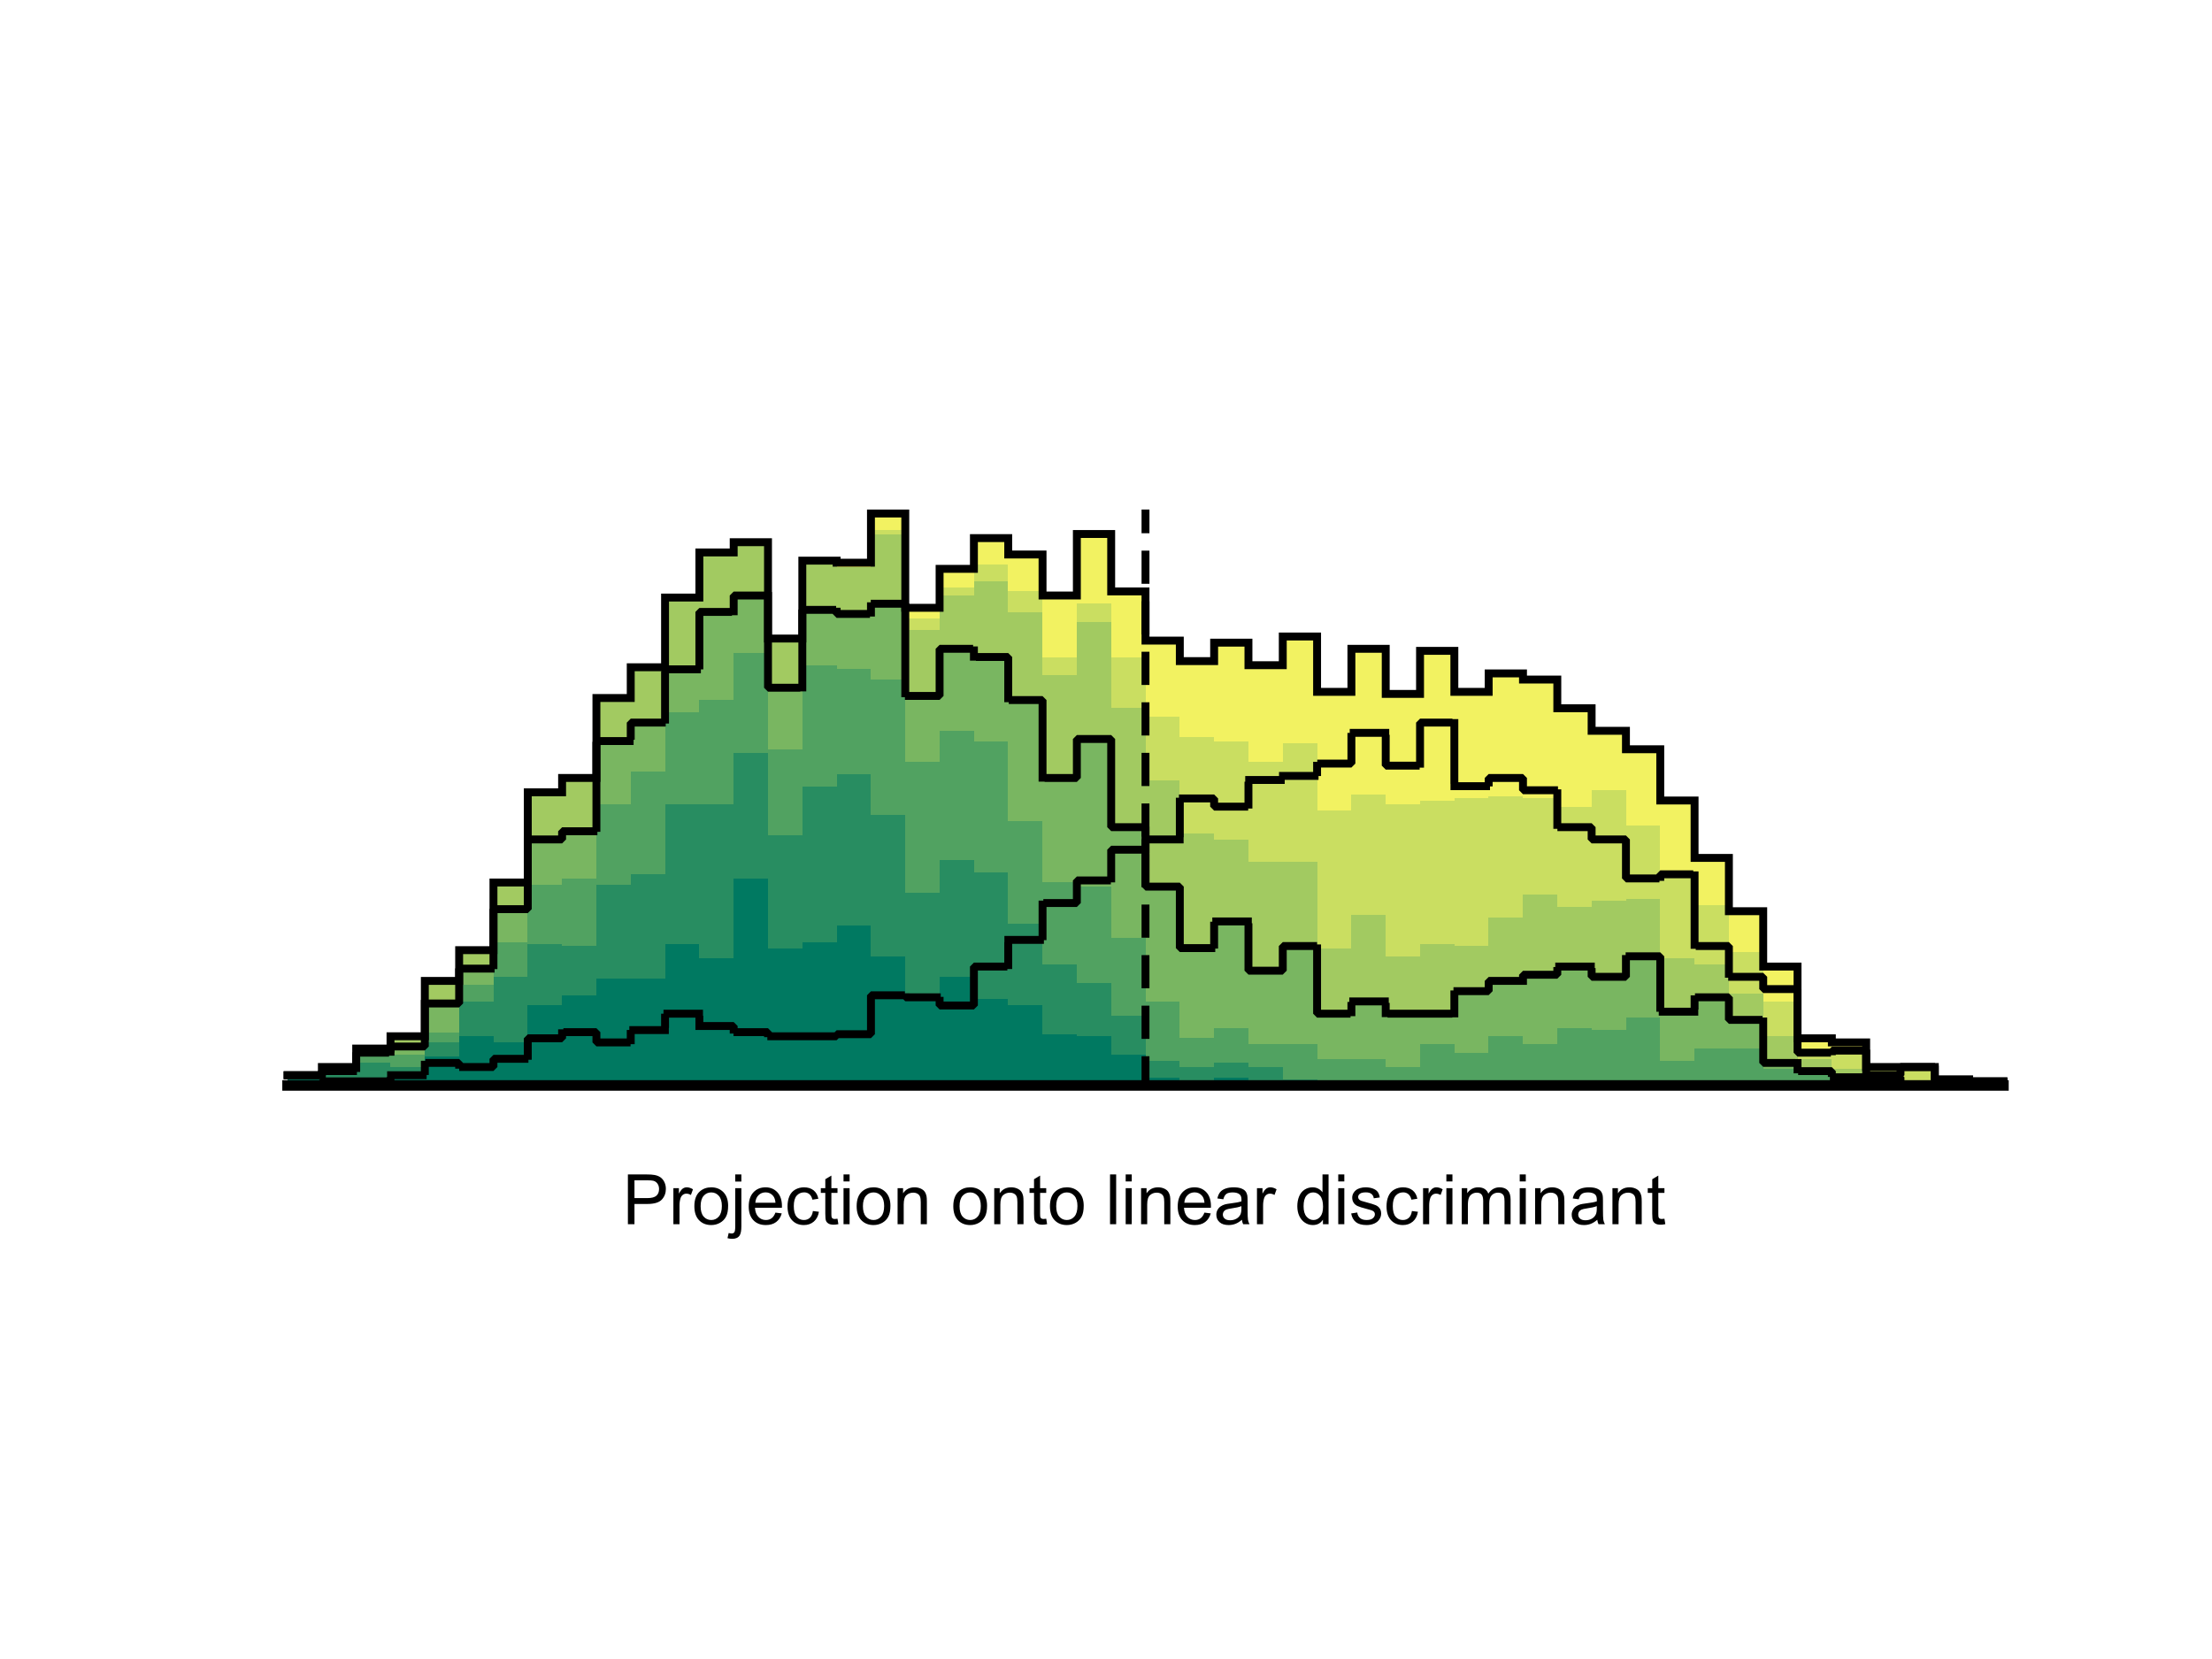 <?xml version="1.0"?>
<!DOCTYPE svg PUBLIC '-//W3C//DTD SVG 1.0//EN'
          'http://www.w3.org/TR/2001/REC-SVG-20010904/DTD/svg10.dtd'>
<svg xmlns:xlink="http://www.w3.org/1999/xlink" style="fill-opacity:1; color-rendering:auto; color-interpolation:auto; text-rendering:auto; stroke:black; stroke-linecap:square; stroke-miterlimit:10; shape-rendering:auto; stroke-opacity:1; fill:black; stroke-dasharray:none; font-weight:normal; stroke-width:1; font-family:'Dialog'; font-style:normal; stroke-linejoin:miter; font-size:12px; stroke-dashoffset:0; image-rendering:auto;" width="700" height="525" xmlns="http://www.w3.org/2000/svg"
><rect width="100%" height="100%" fill="#333333" stroke="none"/><!--Generated by the Batik Graphics2D SVG Generator--><defs id="genericDefs"
  /><g
  ><defs id="defs1"
    ><clipPath clipPathUnits="userSpaceOnUse" id="clipPath1"
      ><path d="M0 0 L700 0 L700 525 L0 525 L0 0 Z"
      /></clipPath
    ></defs
    ><g style="fill:white; stroke:white;"
    ><rect x="0" y="0" width="700" style="clip-path:url(#clipPath1); stroke:none;" height="525"
    /></g
    ><g style="fill:white; text-rendering:optimizeSpeed; color-rendering:optimizeSpeed; image-rendering:optimizeSpeed; shape-rendering:crispEdges; stroke:white; color-interpolation:sRGB;"
    ><rect x="0" width="700" height="525" y="0" style="stroke:none;"
      /><path d="M101.86 343.5 L101.86 340.256 L91 340.256 L91 343.5 ZM112.72 343.5 L112.72 337.661 L101.86 337.661 L101.86 343.5 ZM123.58 343.5 L123.58 331.823 L112.72 331.823 L112.72 343.5 ZM134.44 343.5 L134.44 327.93 L123.58 327.93 L123.58 343.5 ZM145.3 343.5 L145.3 310.414 L134.44 310.414 L134.44 343.5 ZM156.16 343.5 L156.16 300.683 L145.3 300.683 L145.3 343.5 ZM167.02 343.5 L167.02 279.274 L156.16 279.274 L156.16 343.5 ZM177.88 343.5 L177.88 250.729 L167.02 250.729 L167.02 343.5 ZM188.74 343.5 L188.74 246.188 L177.88 246.188 L177.88 343.5 ZM199.6 343.5 L199.6 220.887 L188.74 220.887 L188.74 343.5 ZM210.46 343.5 L210.46 211.156 L199.6 211.156 L199.6 343.5 ZM221.32 343.5 L221.32 189.099 L210.46 189.099 L210.46 343.5 ZM232.18 343.5 L232.18 174.826 L221.32 174.826 L221.32 343.5 ZM243.04 343.5 L243.04 171.582 L232.18 171.582 L232.18 343.5 ZM253.9 343.5 L253.9 202.073 L243.04 202.073 L243.04 343.5 ZM264.76 343.5 L264.76 177.421 L253.9 177.421 L253.9 343.5 ZM275.62 343.5 L275.62 178.07 L264.76 178.07 L264.76 343.5 ZM286.48 343.5 L286.48 162.5 L275.62 162.5 L275.62 343.5 ZM297.34 343.5 L297.34 192.342 L286.48 192.342 L286.48 343.5 ZM308.2 343.5 L308.2 180.016 L297.34 180.016 L297.34 343.5 ZM319.06 343.5 L319.06 170.285 L308.2 170.285 L308.2 343.5 ZM329.92 343.5 L329.92 175.475 L319.06 175.475 L319.06 343.5 ZM340.78 343.5 L340.78 188.45 L329.92 188.45 L329.92 343.5 ZM351.64 343.5 L351.64 168.988 L340.78 168.988 L340.78 343.5 ZM362.5 343.5 L362.5 187.152 L351.64 187.152 L351.64 343.5 ZM373.36 343.5 L373.36 202.722 L362.5 202.722 L362.5 343.5 ZM384.22 343.5 L384.22 209.21 L373.36 209.21 L373.36 343.5 ZM395.08 343.5 L395.08 203.371 L384.22 203.371 L384.22 343.5 ZM405.94 343.5 L405.94 210.507 L395.08 210.507 L395.08 343.5 ZM416.8 343.5 L416.8 201.425 L405.94 201.425 L405.94 343.5 ZM427.66 343.5 L427.66 218.941 L416.8 218.941 L416.8 343.5 ZM438.52 343.5 L438.52 205.317 L427.66 205.317 L427.66 343.5 ZM449.38 343.5 L449.38 219.59 L438.52 219.59 L438.52 343.5 ZM460.24 343.5 L460.24 205.966 L449.38 205.966 L449.38 343.5 ZM471.1 343.5 L471.1 218.941 L460.24 218.941 L460.24 343.5 ZM481.96 343.5 L481.96 213.102 L471.1 213.102 L471.1 343.5 ZM492.82 343.5 L492.82 215.048 L481.96 215.048 L481.96 343.5 ZM503.68 343.5 L503.68 224.131 L492.82 224.131 L492.82 343.5 ZM514.54 343.5 L514.54 231.267 L503.68 231.267 L503.68 343.5 ZM525.4 343.5 L525.4 237.106 L514.54 237.106 L514.54 343.5 ZM536.26 343.5 L536.26 253.324 L525.4 253.324 L525.4 343.5 ZM547.12 343.5 L547.12 271.489 L536.26 271.489 L536.26 343.5 ZM557.98 343.5 L557.98 288.357 L547.12 288.357 L547.12 343.5 ZM568.84 343.5 L568.84 305.873 L557.98 305.873 L557.98 343.5 ZM579.7 343.5 L579.7 328.579 L568.84 328.579 L568.84 343.5 ZM590.56 343.5 L590.56 329.876 L579.7 329.876 L579.7 343.5 ZM601.42 337.661 L590.56 337.661 L590.56 343.5 L601.42 343.5 L612.28 343.5 L612.28 337.661 ZM623.14 343.5 L623.14 341.554 L612.28 341.554 L612.28 343.5 ZM634 343.5 L634 342.202 L623.14 342.202 L623.14 343.5 Z" style="fill:rgb(242,242,97); stroke:none;"
      /><path d="M101.86 343.5 L101.86 340.256 L91 340.256 L91 343.5 ZM112.72 343.5 L112.72 337.661 L101.86 337.661 L101.86 343.5 ZM123.58 343.5 L123.58 331.823 L112.72 331.823 L112.72 343.5 ZM134.44 343.5 L134.44 327.93 L123.58 327.93 L123.58 343.5 ZM145.3 343.5 L145.3 310.414 L134.44 310.414 L134.44 343.5 ZM156.16 343.5 L156.16 300.683 L145.3 300.683 L145.3 343.5 ZM167.02 343.5 L167.02 279.274 L156.16 279.274 L156.16 343.5 ZM177.88 343.5 L177.88 250.729 L167.02 250.729 L167.02 343.5 ZM188.74 343.5 L188.74 246.188 L177.88 246.188 L177.88 343.5 ZM199.6 343.5 L199.6 220.887 L188.74 220.887 L188.74 343.5 ZM210.46 343.5 L210.46 211.156 L199.6 211.156 L199.6 343.5 ZM221.32 343.5 L221.32 189.099 L210.46 189.099 L210.46 343.5 ZM232.18 343.5 L232.18 174.826 L221.32 174.826 L221.32 343.5 ZM243.04 343.5 L243.04 171.582 L232.18 171.582 L232.18 343.5 ZM253.9 343.5 L253.9 202.722 L243.04 202.722 L243.04 343.5 ZM264.76 343.5 L264.76 178.07 L253.9 178.07 L253.9 343.5 ZM275.62 343.5 L275.62 179.367 L264.76 179.367 L264.76 343.5 ZM286.48 343.5 L286.48 167.69 L275.62 167.69 L275.62 343.5 ZM297.34 343.5 L297.34 195.586 L286.48 195.586 L286.48 343.5 ZM308.2 343.5 L308.2 185.855 L297.34 185.855 L297.34 343.5 ZM319.06 343.5 L319.06 178.719 L308.2 178.719 L308.2 343.5 ZM329.92 343.5 L329.92 187.152 L319.06 187.152 L319.06 343.5 ZM340.78 343.5 L340.78 207.912 L329.92 207.912 L329.92 343.5 ZM351.64 343.5 L351.64 191.045 L340.78 191.045 L340.78 343.5 ZM362.5 343.5 L362.5 207.912 L351.64 207.912 L351.64 343.5 ZM373.36 343.5 L373.36 226.726 L362.5 226.726 L362.5 343.5 ZM384.22 343.5 L384.22 233.213 L373.36 233.213 L373.36 343.5 ZM395.08 343.5 L395.08 234.511 L384.22 234.511 L384.22 343.5 ZM405.94 343.5 L405.94 240.998 L395.08 240.998 L395.08 343.5 ZM416.8 343.5 L416.8 235.16 L405.94 235.16 L405.94 343.5 ZM427.66 343.5 L427.66 256.568 L416.8 256.568 L416.8 343.5 ZM438.52 343.5 L438.52 251.378 L427.66 251.378 L427.66 343.5 ZM449.38 343.5 L449.38 254.622 L438.52 254.622 L438.52 343.5 ZM460.24 343.5 L460.24 253.324 L449.38 253.324 L449.38 343.5 ZM471.1 343.5 L471.1 252.676 L460.24 252.676 L460.24 343.5 ZM481.96 343.5 L481.96 252.027 L471.1 252.027 L471.1 343.5 ZM492.82 343.5 L492.82 252.676 L481.96 252.676 L481.96 343.5 ZM503.68 343.5 L503.68 255.271 L492.82 255.271 L492.82 343.5 ZM514.54 343.5 L514.54 250.081 L503.68 250.081 L503.68 343.5 ZM525.4 343.5 L525.4 261.109 L514.54 261.109 L514.54 343.5 ZM536.26 343.5 L536.26 276.679 L525.4 276.679 L525.4 343.5 ZM547.12 343.5 L547.12 286.41 L536.26 286.41 L536.26 343.5 ZM557.98 343.5 L557.98 301.332 L547.12 301.332 L547.12 343.5 ZM568.84 343.5 L568.84 316.901 L557.98 316.901 L557.98 343.5 ZM579.7 343.5 L579.7 331.823 L568.84 331.823 L568.84 343.5 ZM590.56 343.5 L590.56 333.769 L579.7 333.769 L579.7 343.5 ZM601.42 343.5 L601.42 337.661 L590.56 337.661 L590.56 343.5 ZM612.28 343.5 L612.28 338.31 L601.42 338.31 L601.42 343.5 ZM623.14 343.5 L623.14 342.202 L612.28 342.202 L612.28 343.5 ZM634 343.5 L634 342.851 L623.14 342.851 L623.14 343.5 Z" style="fill:rgb(202,222,97); stroke:none;"
      /><path d="M101.86 343.5 L101.86 340.256 L91 340.256 L91 343.5 ZM112.72 343.5 L112.72 337.661 L101.86 337.661 L101.86 343.5 ZM123.58 343.5 L123.58 331.823 L112.72 331.823 L112.72 343.5 ZM134.44 343.5 L134.44 327.93 L123.58 327.93 L123.58 343.5 ZM145.3 343.5 L145.3 310.414 L134.44 310.414 L134.44 343.5 ZM156.16 343.5 L156.16 300.683 L145.3 300.683 L145.3 343.5 ZM167.02 343.5 L167.02 279.274 L156.16 279.274 L156.16 343.5 ZM177.88 343.5 L177.88 250.729 L167.02 250.729 L167.02 343.5 ZM188.74 343.5 L188.74 246.188 L177.88 246.188 L177.88 343.5 ZM199.6 343.5 L199.6 220.887 L188.74 220.887 L188.74 343.5 ZM210.46 343.5 L210.46 211.156 L199.6 211.156 L199.6 343.5 ZM221.32 343.5 L221.32 189.099 L210.46 189.099 L210.46 343.5 ZM232.18 343.5 L232.18 174.826 L221.32 174.826 L221.32 343.5 ZM243.04 343.5 L243.04 171.582 L232.18 171.582 L232.18 343.5 ZM253.9 343.5 L253.9 202.722 L243.04 202.722 L243.04 343.5 ZM264.76 343.5 L264.76 178.719 L253.9 178.719 L253.9 343.5 ZM275.62 343.5 L275.62 179.367 L264.76 179.367 L264.76 343.5 ZM286.48 343.5 L286.48 168.988 L275.62 168.988 L275.62 343.5 ZM297.34 343.5 L297.34 199.478 L286.48 199.478 L286.48 343.5 ZM308.2 343.5 L308.2 188.45 L297.34 188.45 L297.34 343.5 ZM319.06 343.5 L319.06 183.909 L308.2 183.909 L308.2 343.5 ZM329.92 343.5 L329.92 193.64 L319.06 193.64 L319.06 343.5 ZM340.78 343.5 L340.78 213.751 L329.92 213.751 L329.92 343.5 ZM351.64 343.5 L351.64 196.883 L340.78 196.883 L340.78 343.5 ZM362.5 343.5 L362.5 224.131 L351.64 224.131 L351.64 343.5 ZM373.36 343.5 L373.36 246.837 L362.5 246.837 L362.5 343.5 ZM384.22 343.5 L384.22 263.704 L373.36 263.704 L373.36 343.5 ZM395.08 343.5 L395.08 265.651 L384.22 265.651 L384.22 343.5 ZM405.94 272.787 L395.08 272.787 L395.08 343.5 L405.94 343.5 L416.8 343.5 L416.8 272.787 ZM427.66 343.5 L427.66 300.034 L416.8 300.034 L416.8 343.5 ZM438.52 343.5 L438.52 289.654 L427.66 289.654 L427.66 343.5 ZM449.38 343.5 L449.38 302.629 L438.52 302.629 L438.52 343.5 ZM460.24 343.5 L460.24 298.737 L449.38 298.737 L449.38 343.5 ZM471.1 343.5 L471.1 299.385 L460.24 299.385 L460.24 343.5 ZM481.96 343.5 L481.96 290.303 L471.1 290.303 L471.1 343.5 ZM492.82 343.5 L492.82 283.167 L481.96 283.167 L481.96 343.5 ZM503.68 343.5 L503.68 287.059 L492.82 287.059 L492.82 343.5 ZM514.54 343.5 L514.54 285.113 L503.68 285.113 L503.68 343.5 ZM525.4 343.5 L525.4 284.464 L514.54 284.464 L514.54 343.5 ZM536.26 343.5 L536.26 303.278 L525.4 303.278 L525.4 343.5 ZM547.12 343.5 L547.12 305.224 L536.26 305.224 L536.26 343.5 ZM557.98 343.5 L557.98 314.307 L547.12 314.307 L547.12 343.5 ZM568.84 343.5 L568.84 327.93 L557.98 327.93 L557.98 343.5 ZM579.7 343.5 L579.7 335.066 L568.84 335.066 L568.84 343.5 ZM590.56 343.5 L590.56 338.31 L579.7 338.31 L579.7 343.5 ZM601.42 343.5 L601.42 339.608 L590.56 339.608 L590.56 343.5 ZM612.28 343.5 L612.28 342.202 L601.42 342.202 L601.42 343.5 ZM623.14 343.5 L623.14 342.851 L612.28 342.851 L612.28 343.5 Z" style="fill:rgb(162,202,97); stroke:none;"
      /><path d="M101.86 343.5 L101.86 340.256 L91 340.256 L91 343.5 ZM112.72 343.5 L112.72 338.959 L101.86 338.959 L101.86 343.5 ZM123.58 343.5 L123.58 333.12 L112.72 333.12 L112.72 343.5 ZM134.44 343.5 L134.44 331.174 L123.58 331.174 L123.58 343.5 ZM145.3 343.5 L145.3 317.55 L134.44 317.55 L134.44 343.5 ZM156.16 343.5 L156.16 306.522 L145.3 306.522 L145.3 343.5 ZM167.02 343.5 L167.02 287.708 L156.16 287.708 L156.16 343.5 ZM177.88 343.5 L177.88 265.651 L167.02 265.651 L167.02 343.5 ZM188.74 343.5 L188.74 263.055 L177.88 263.055 L177.88 343.5 ZM199.6 343.5 L199.6 234.511 L188.74 234.511 L188.74 343.5 ZM210.46 343.5 L210.46 228.672 L199.6 228.672 L199.6 343.5 ZM221.32 343.5 L221.32 211.805 L210.46 211.805 L210.46 343.5 ZM232.18 343.5 L232.18 193.64 L221.32 193.64 L221.32 343.5 ZM243.04 343.5 L243.04 188.45 L232.18 188.45 L232.18 343.5 ZM253.9 343.5 L253.9 217.643 L243.04 217.643 L243.04 343.5 ZM264.76 343.5 L264.76 192.991 L253.9 192.991 L253.9 343.5 ZM275.62 343.5 L275.62 194.288 L264.76 194.288 L264.76 343.5 ZM286.48 343.5 L286.48 191.045 L275.62 191.045 L275.62 343.5 ZM297.34 343.5 L297.34 220.238 L286.48 220.238 L286.48 343.5 ZM308.2 343.5 L308.2 205.317 L297.34 205.317 L297.34 343.5 ZM319.06 343.5 L319.06 207.912 L308.2 207.912 L308.2 343.5 ZM329.92 343.5 L329.92 221.536 L319.06 221.536 L319.06 343.5 ZM340.78 343.5 L340.78 246.188 L329.92 246.188 L329.92 343.5 ZM351.64 343.5 L351.64 233.862 L340.78 233.862 L340.78 343.5 ZM362.5 343.5 L362.5 261.758 L351.64 261.758 L351.64 343.5 ZM373.36 343.5 L373.36 280.572 L362.5 280.572 L362.5 343.5 ZM384.22 343.5 L384.22 300.034 L373.36 300.034 L373.36 343.5 ZM395.08 343.5 L395.08 291.6 L384.22 291.6 L384.22 343.5 ZM405.94 343.5 L405.94 307.17 L395.08 307.17 L395.08 343.5 ZM416.8 343.5 L416.8 299.385 L405.94 299.385 L405.94 343.5 ZM427.66 343.5 L427.66 320.794 L416.8 320.794 L416.8 343.5 ZM438.52 343.5 L438.52 316.901 L427.66 316.901 L427.66 343.5 ZM449.38 320.794 L438.52 320.794 L438.52 343.5 L449.38 343.5 L460.24 343.5 L460.24 320.794 ZM471.1 343.5 L471.1 313.658 L460.24 313.658 L460.24 343.5 ZM481.96 343.5 L481.96 310.414 L471.1 310.414 L471.1 343.5 ZM492.82 343.5 L492.82 308.468 L481.96 308.468 L481.96 343.5 ZM503.68 343.5 L503.68 305.873 L492.82 305.873 L492.82 343.5 ZM514.54 343.5 L514.54 309.116 L503.68 309.116 L503.68 343.5 ZM525.4 343.5 L525.4 302.629 L514.54 302.629 L514.54 343.5 ZM536.26 343.5 L536.26 320.145 L525.4 320.145 L525.4 343.5 ZM547.12 343.5 L547.12 315.604 L536.26 315.604 L536.26 343.5 ZM557.98 343.5 L557.98 322.74 L547.12 322.74 L547.12 343.5 ZM568.84 343.5 L568.84 336.364 L557.98 336.364 L557.98 343.5 ZM579.7 343.5 L579.7 338.959 L568.84 338.959 L568.84 343.5 ZM590.56 340.905 L579.7 340.905 L579.7 343.5 L590.56 343.5 L601.42 343.5 L601.42 340.905 ZM623.14 343.5 L623.14 342.851 L612.28 342.851 L612.28 343.5 Z" style="fill:rgb(121,182,97); stroke:none;"
      /><path d="M101.86 343.5 L101.86 340.256 L91 340.256 L91 343.5 ZM112.72 343.5 L112.72 338.959 L101.86 338.959 L101.86 343.5 ZM123.58 333.769 L112.72 333.769 L112.72 343.5 L123.58 343.5 L134.44 343.5 L134.44 333.769 ZM145.3 343.5 L145.3 326.633 L134.44 326.633 L134.44 343.5 ZM156.16 343.5 L156.16 311.712 L145.3 311.712 L145.3 343.5 ZM167.02 343.5 L167.02 298.088 L156.16 298.088 L156.16 343.5 ZM177.88 343.5 L177.88 279.923 L167.02 279.923 L167.02 343.5 ZM188.74 343.5 L188.74 277.977 L177.88 277.977 L177.88 343.5 ZM199.6 343.5 L199.6 254.622 L188.74 254.622 L188.74 343.5 ZM210.46 343.5 L210.46 244.242 L199.6 244.242 L199.6 343.5 ZM221.32 343.5 L221.32 225.428 L210.46 225.428 L210.46 343.5 ZM232.18 343.5 L232.18 221.536 L221.32 221.536 L221.32 343.5 ZM243.04 343.5 L243.04 206.615 L232.18 206.615 L232.18 343.5 ZM253.9 343.5 L253.9 237.106 L243.04 237.106 L243.04 343.5 ZM264.76 343.5 L264.76 210.507 L253.9 210.507 L253.9 343.5 ZM275.62 343.5 L275.62 211.805 L264.76 211.805 L264.76 343.5 ZM286.48 343.5 L286.48 215.048 L275.62 215.048 L275.62 343.5 ZM297.34 343.5 L297.34 240.998 L286.48 240.998 L286.48 343.5 ZM308.2 343.5 L308.2 231.267 L297.34 231.267 L297.34 343.5 ZM319.06 343.5 L319.06 234.511 L308.2 234.511 L308.2 343.5 ZM329.92 343.5 L329.92 259.812 L319.06 259.812 L319.06 343.5 ZM340.78 343.5 L340.78 279.274 L329.92 279.274 L329.92 343.5 ZM351.64 343.5 L351.64 280.572 L340.78 280.572 L340.78 343.5 ZM362.5 343.5 L362.5 296.79 L351.64 296.79 L351.64 343.5 ZM373.36 343.5 L373.36 316.901 L362.5 316.901 L362.5 343.5 ZM384.22 343.5 L384.22 328.579 L373.36 328.579 L373.36 343.5 ZM395.08 343.5 L395.08 325.335 L384.22 325.335 L384.22 343.5 ZM405.94 330.525 L395.08 330.525 L395.08 343.5 L405.94 343.5 L416.8 343.5 L416.8 330.525 ZM427.66 335.066 L416.8 335.066 L416.8 343.5 L427.66 343.5 L438.52 343.5 L438.52 335.066 ZM449.38 343.5 L449.38 337.661 L438.52 337.661 L438.52 343.5 ZM460.24 343.5 L460.24 330.525 L449.38 330.525 L449.38 343.5 ZM471.1 343.5 L471.1 333.12 L460.24 333.12 L460.24 343.5 ZM481.96 343.5 L481.96 327.93 L471.1 327.93 L471.1 343.5 ZM492.82 343.5 L492.82 330.525 L481.96 330.525 L481.96 343.5 ZM503.68 343.5 L503.68 325.335 L492.82 325.335 L492.82 343.5 ZM514.54 343.5 L514.54 325.984 L503.68 325.984 L503.68 343.5 ZM525.4 343.5 L525.4 322.091 L514.54 322.091 L514.54 343.5 ZM536.26 343.5 L536.26 335.715 L525.4 335.715 L525.4 343.5 ZM547.12 331.823 L536.26 331.823 L536.26 343.5 L547.12 343.5 L557.98 343.5 L557.98 331.823 ZM568.84 343.5 L568.84 338.31 L557.98 338.31 L557.98 343.5 ZM579.7 343.5 L579.7 338.959 L568.84 338.959 L568.84 343.5 ZM590.56 343.5 L590.56 342.851 L579.7 342.851 L579.7 343.5 ZM601.42 343.5 L601.42 341.554 L590.56 341.554 L590.56 343.5 ZM623.14 343.5 L623.14 342.851 L612.28 342.851 L612.28 343.5 Z" style="fill:rgb(81,162,97); stroke:none;"
      /><path d="M101.86 343.5 L101.86 341.554 L91 341.554 L91 343.5 ZM112.72 343.5 L112.72 339.608 L101.86 339.608 L101.86 343.5 ZM123.58 343.5 L123.58 336.364 L112.72 336.364 L112.72 343.5 ZM134.44 343.5 L134.44 337.661 L123.58 337.661 L123.58 343.5 ZM145.3 343.5 L145.3 329.876 L134.44 329.876 L134.44 343.5 ZM156.16 343.5 L156.16 316.901 L145.3 316.901 L145.3 343.5 ZM167.02 343.5 L167.02 309.116 L156.16 309.116 L156.16 343.5 ZM177.88 343.5 L177.88 298.737 L167.02 298.737 L167.02 343.5 ZM188.74 343.5 L188.74 299.385 L177.88 299.385 L177.88 343.5 ZM199.6 343.5 L199.6 279.923 L188.74 279.923 L188.74 343.5 ZM210.46 343.5 L210.46 276.679 L199.6 276.679 L199.6 343.5 ZM221.32 254.622 L210.46 254.622 L210.46 343.5 L221.32 343.5 L232.18 343.5 L232.18 254.622 ZM243.04 343.5 L243.04 238.403 L232.18 238.403 L232.18 343.5 ZM253.9 343.5 L253.9 264.353 L243.04 264.353 L243.04 343.5 ZM264.76 343.5 L264.76 248.783 L253.9 248.783 L253.9 343.5 ZM275.62 343.5 L275.62 244.891 L264.76 244.891 L264.76 343.5 ZM286.48 343.5 L286.48 257.866 L275.62 257.866 L275.62 343.5 ZM297.34 343.5 L297.34 282.518 L286.48 282.518 L286.48 343.5 ZM308.2 343.5 L308.2 272.138 L297.34 272.138 L297.34 343.5 ZM319.06 343.5 L319.06 276.031 L308.2 276.031 L308.2 343.5 ZM329.92 343.5 L329.92 292.249 L319.06 292.249 L319.06 343.5 ZM340.78 343.5 L340.78 305.224 L329.92 305.224 L329.92 343.5 ZM351.64 343.5 L351.64 311.063 L340.78 311.063 L340.78 343.5 ZM362.5 343.5 L362.5 321.443 L351.64 321.443 L351.64 343.5 ZM373.36 343.5 L373.36 335.715 L362.5 335.715 L362.5 343.5 ZM384.22 343.5 L384.22 337.661 L373.36 337.661 L373.36 343.5 ZM395.08 343.5 L395.08 336.364 L384.22 336.364 L384.22 343.5 ZM405.94 343.5 L405.94 337.661 L395.08 337.661 L395.08 343.5 ZM416.8 343.5 L416.8 341.554 L405.94 341.554 L405.94 343.5 ZM427.66 343.5 L427.66 342.202 L416.8 342.202 L416.8 343.5 ZM438.52 343.5 L438.52 342.851 L427.66 342.851 L427.66 343.5 Z" style="fill:rgb(40,141,97); stroke:none;"
      /><path d="M101.86 343.5 L101.86 341.554 L91 341.554 L91 343.5 ZM112.72 343.5 L112.72 342.202 L101.86 342.202 L101.86 343.5 ZM123.58 343.5 L123.58 340.905 L112.72 340.905 L112.72 343.5 ZM134.44 343.5 L134.44 340.256 L123.58 340.256 L123.58 343.5 ZM145.3 343.5 L145.3 334.418 L134.44 334.418 L134.44 343.5 ZM156.16 343.5 L156.16 327.93 L145.3 327.93 L145.3 343.5 ZM167.02 343.5 L167.02 329.876 L156.16 329.876 L156.16 343.5 ZM177.88 343.5 L177.88 318.199 L167.02 318.199 L167.02 343.5 ZM188.74 343.5 L188.74 314.955 L177.88 314.955 L177.88 343.5 ZM199.6 309.765 L188.74 309.765 L188.74 343.5 L199.6 343.5 L210.46 343.5 L210.46 309.765 ZM221.32 343.5 L221.32 298.737 L210.46 298.737 L210.46 343.5 ZM232.18 343.5 L232.18 303.278 L221.32 303.278 L221.32 343.5 ZM243.04 343.5 L243.04 277.977 L232.18 277.977 L232.18 343.5 ZM253.9 343.5 L253.9 300.034 L243.04 300.034 L243.04 343.5 ZM264.76 343.5 L264.76 298.088 L253.9 298.088 L253.9 343.5 ZM275.62 343.5 L275.62 292.898 L264.76 292.898 L264.76 343.5 ZM286.48 343.5 L286.48 302.629 L275.62 302.629 L275.62 343.5 ZM297.34 343.5 L297.34 316.253 L286.48 316.253 L286.48 343.5 ZM308.2 343.5 L308.2 309.116 L297.34 309.116 L297.34 343.5 ZM319.06 343.5 L319.06 316.253 L308.2 316.253 L308.2 343.5 ZM329.92 343.5 L329.92 318.199 L319.06 318.199 L319.06 343.5 ZM340.78 343.5 L340.78 327.281 L329.92 327.281 L329.92 343.5 ZM351.64 343.5 L351.64 327.93 L340.78 327.93 L340.78 343.5 ZM362.5 343.5 L362.5 333.769 L351.64 333.769 L351.64 343.5 ZM373.36 343.5 L373.36 340.905 L362.5 340.905 L362.5 343.5 ZM384.22 343.5 L384.22 342.202 L373.36 342.202 L373.36 343.5 ZM395.08 343.5 L395.08 340.905 L384.22 340.905 L384.22 343.5 ZM405.94 343.5 L405.94 342.851 L395.08 342.851 L395.08 343.5 ZM416.8 343.5 L416.8 342.202 L405.94 342.202 L405.94 343.5 Z" style="fill:rgb(0,121,97); stroke:none;"
    /></g
    ><g style="text-rendering:geometricPrecision; stroke-width:2.5; color-interpolation:linearRGB; color-rendering:optimizeQuality; stroke-linecap:butt; image-rendering:optimizeQuality;"
    ><path d="M91 340.256 L101.86 340.256 L101.86 337.661 L112.72 337.661 L112.72 331.823 L123.58 331.823 L123.58 327.93 L134.44 327.93 L134.44 310.414 L145.3 310.414 L145.3 300.683 L156.16 300.683 L156.16 279.274 L167.02 279.274 L167.02 250.729 L177.88 250.729 L177.88 246.188 L188.74 246.188 L188.74 220.887 L199.6 220.887 L199.6 211.156 L210.46 211.156 L210.46 189.099 L221.32 189.099 L221.32 174.826 L232.18 174.826 L232.18 171.582 L243.04 171.582 L243.04 202.073 L253.9 202.073 L253.9 177.421 L264.76 177.421 L264.76 178.07 L275.62 178.07 L275.62 162.5 L286.48 162.5 L286.48 192.342 L297.34 192.342 L297.34 180.016 L308.2 180.016 L308.2 170.285 L319.06 170.285 L319.06 175.475 L329.92 175.475 L329.92 188.45 L340.78 188.45 L340.78 168.988 L351.64 168.988 L351.64 187.152 L362.5 187.152 L362.5 202.722 L373.36 202.722 L373.36 209.21 L384.22 209.21 L384.22 203.371 L395.08 203.371 L395.08 210.507 L405.94 210.507 L405.94 201.425 L416.8 201.425 L416.8 218.941 L427.66 218.941 L427.66 205.317 L438.52 205.317 L438.52 219.59 L449.38 219.59 L449.38 205.966 L460.24 205.966 L460.24 218.941 L471.1 218.941 L471.1 213.102 L481.96 213.102 L481.96 215.048 L492.82 215.048 L492.82 224.131 L503.68 224.131 L503.68 231.267 L514.54 231.267 L514.54 237.106 L525.4 237.106 L525.4 253.324 L536.26 253.324 L536.26 271.489 L547.12 271.489 L547.12 288.357 L557.98 288.357 L557.98 305.873 L568.84 305.873 L568.84 328.579 L579.7 328.579 L579.7 329.876 L590.56 329.876 L590.56 337.661 L601.42 337.661 L601.42 337.661 L612.28 337.661 L612.28 341.554 L623.14 341.554 L623.14 342.202 L634 342.202 L634 342.202" style="fill:none; fill-rule:evenodd;"
      /><path style="fill:none; stroke-miterlimit:1; stroke-dasharray:2,2; fill-rule:evenodd; stroke-linejoin:bevel;" d="M91 340.256 L101.86 340.256 L101.86 338.959 L112.72 338.959 L112.72 333.12 L123.58 333.12 L123.58 331.174 L134.44 331.174 L134.44 317.55 L145.3 317.55 L145.3 306.522 L156.16 306.522 L156.16 287.708 L167.02 287.708 L167.02 265.651 L177.88 265.651 L177.88 263.055 L188.74 263.055 L188.74 234.511 L199.6 234.511 L199.6 228.672 L210.46 228.672 L210.46 211.805 L221.32 211.805 L221.32 193.64 L232.18 193.64 L232.18 188.45 L243.04 188.45 L243.04 217.643 L253.9 217.643 L253.9 192.991 L264.76 192.991 L264.76 194.288 L275.62 194.288 L275.62 191.045 L286.48 191.045 L286.48 220.238 L297.34 220.238 L297.34 205.317 L308.2 205.317 L308.2 207.912 L319.06 207.912 L319.06 221.536 L329.92 221.536 L329.92 246.188 L340.78 246.188 L340.78 233.862 L351.64 233.862 L351.64 261.758 L362.5 261.758 L362.5 280.572 L373.36 280.572 L373.36 300.034 L384.22 300.034 L384.22 291.6 L395.08 291.6 L395.08 307.17 L405.94 307.17 L405.94 299.385 L416.8 299.385 L416.8 320.794 L427.66 320.794 L427.66 316.901 L438.52 316.901 L438.52 320.794 L449.38 320.794 L449.38 320.794 L460.24 320.794 L460.24 313.658 L471.1 313.658 L471.1 310.414 L481.96 310.414 L481.96 308.468 L492.82 308.468 L492.82 305.873 L503.68 305.873 L503.68 309.116 L514.54 309.116 L514.54 302.629 L525.4 302.629 L525.4 320.145 L536.26 320.145 L536.26 315.604 L547.12 315.604 L547.12 322.74 L557.98 322.74 L557.98 336.364 L568.84 336.364 L568.84 338.959 L579.7 338.959 L579.7 340.905 L590.56 340.905 L590.56 340.905 L601.42 340.905 L601.42 343.5 L612.28 343.5 L612.28 342.851 L623.14 342.851 L623.14 343.5 L634 343.5 L634 343.5"
      /><path style="fill:none; stroke-miterlimit:1; stroke-dasharray:2,2; fill-rule:evenodd; stroke-linejoin:bevel;" d="M91 343.5 L101.86 343.5 L101.86 342.202 L112.72 342.202 L112.72 342.202 L123.58 342.202 L123.58 340.256 L134.44 340.256 L134.44 336.364 L145.3 336.364 L145.3 337.661 L156.16 337.661 L156.16 335.066 L167.02 335.066 L167.02 328.579 L177.88 328.579 L177.88 326.633 L188.74 326.633 L188.74 329.876 L199.6 329.876 L199.6 325.984 L210.46 325.984 L210.46 320.794 L221.32 320.794 L221.32 324.686 L232.18 324.686 L232.18 326.633 L243.04 326.633 L243.04 327.93 L253.9 327.93 L253.9 327.93 L264.76 327.93 L264.76 327.281 L275.62 327.281 L275.62 314.955 L286.48 314.955 L286.48 315.604 L297.34 315.604 L297.34 318.199 L308.2 318.199 L308.2 305.873 L319.06 305.873 L319.06 297.439 L329.92 297.439 L329.92 285.762 L340.78 285.762 L340.78 278.625 L351.64 278.625 L351.64 268.894 L362.5 268.894 L362.5 265.651 L373.36 265.651 L373.36 252.676 L384.22 252.676 L384.22 255.271 L395.08 255.271 L395.08 246.837 L405.94 246.837 L405.94 245.539 L416.8 245.539 L416.8 241.647 L427.66 241.647 L427.66 231.916 L438.52 231.916 L438.52 242.296 L449.38 242.296 L449.38 228.672 L460.24 228.672 L460.24 248.783 L471.1 248.783 L471.1 246.188 L481.96 246.188 L481.96 250.081 L492.82 250.081 L492.82 261.758 L503.68 261.758 L503.68 265.651 L514.54 265.651 L514.54 277.977 L525.4 277.977 L525.4 276.679 L536.26 276.679 L536.26 299.385 L547.12 299.385 L547.12 309.116 L557.98 309.116 L557.98 313.009 L568.84 313.009 L568.84 333.12 L579.7 333.12 L579.7 332.471 L590.56 332.471 L590.56 340.256 L601.42 340.256 L601.42 337.661 L612.28 337.661 L612.28 342.202 L623.14 342.202 L623.14 342.202 L634 342.202 L634 342.202"
      /><line x1="362.5" x2="362.5" y1="343.5" style="fill:none; stroke-linejoin:bevel; stroke-dasharray:8,8; stroke-miterlimit:1;" y2="162.5"
      /><line x1="91" x2="634" y1="343.5" style="stroke-linecap:square; fill:none; stroke-linejoin:round; stroke-width:3.333;" y2="343.5"
    /></g
    ><g transform="translate(362.5,364.408)" style="font-size:22px; text-rendering:geometricPrecision; color-rendering:optimizeQuality; image-rendering:optimizeQuality; font-family:'SansSerif'; color-interpolation:linearRGB;"
    ><path style="stroke:none;" d="M-163.797 23 L-163.797 7.25 L-157.859 7.25 Q-156.297 7.25 -155.469 7.406 Q-154.312 7.594 -153.523 8.141 Q-152.734 8.688 -152.258 9.664 Q-151.781 10.641 -151.781 11.812 Q-151.781 13.812 -153.062 15.203 Q-154.344 16.594 -157.672 16.594 L-161.719 16.594 L-161.719 23 L-163.797 23 ZM-161.719 14.734 L-157.641 14.734 Q-155.625 14.734 -154.781 13.984 Q-153.938 13.234 -153.938 11.875 Q-153.938 10.875 -154.43 10.172 Q-154.922 9.469 -155.75 9.25 Q-156.266 9.109 -157.688 9.109 L-161.719 9.109 L-161.719 14.734 ZM-149.404 23 L-149.404 11.594 L-147.654 11.594 L-147.654 13.328 Q-146.998 12.109 -146.428 11.719 Q-145.857 11.328 -145.185 11.328 Q-144.201 11.328 -143.201 11.953 L-143.857 13.75 Q-144.576 13.328 -145.279 13.328 Q-145.92 13.328 -146.42 13.711 Q-146.92 14.094 -147.139 14.766 Q-147.467 15.797 -147.467 17.031 L-147.467 23 L-149.404 23 ZM-142.766 17.297 Q-142.766 14.125 -141 12.594 Q-139.531 11.328 -137.422 11.328 Q-135.062 11.328 -133.57 12.875 Q-132.078 14.422 -132.078 17.141 Q-132.078 19.344 -132.742 20.602 Q-133.406 21.859 -134.664 22.562 Q-135.922 23.266 -137.422 23.266 Q-139.812 23.266 -141.289 21.727 Q-142.766 20.188 -142.766 17.297 ZM-140.781 17.297 Q-140.781 19.484 -139.828 20.578 Q-138.875 21.672 -137.422 21.672 Q-135.984 21.672 -135.023 20.57 Q-134.062 19.469 -134.062 17.234 Q-134.062 15.109 -135.023 14.023 Q-135.984 12.938 -137.422 12.938 Q-138.875 12.938 -139.828 14.023 Q-140.781 15.109 -140.781 17.297 ZM-129.827 9.5 L-129.827 7.25 L-127.89 7.25 L-127.89 9.5 L-129.827 9.5 ZM-132.28 27.422 L-131.905 25.781 Q-131.327 25.938 -130.999 25.938 Q-130.405 25.938 -130.116 25.547 Q-129.827 25.156 -129.827 23.578 L-129.827 11.594 L-127.89 11.594 L-127.89 23.625 Q-127.89 25.734 -128.436 26.562 Q-129.14 27.625 -130.765 27.625 Q-131.546 27.625 -132.28 27.422 ZM-117.111 19.328 L-115.111 19.578 Q-115.596 21.328 -116.869 22.297 Q-118.143 23.266 -120.143 23.266 Q-122.643 23.266 -124.103 21.719 Q-125.564 20.172 -125.564 17.391 Q-125.564 14.516 -124.088 12.922 Q-122.611 11.328 -120.236 11.328 Q-117.955 11.328 -116.502 12.891 Q-115.049 14.453 -115.049 17.281 Q-115.049 17.453 -115.064 17.797 L-123.58 17.797 Q-123.471 19.672 -122.51 20.672 Q-121.549 21.672 -120.127 21.672 Q-119.064 21.672 -118.314 21.109 Q-117.564 20.547 -117.111 19.328 ZM-123.471 16.203 L-117.096 16.203 Q-117.221 14.766 -117.83 14.047 Q-118.752 12.922 -120.221 12.922 Q-121.549 12.922 -122.455 13.812 Q-123.361 14.703 -123.471 16.203 ZM-105.251 18.828 L-103.345 19.062 Q-103.657 21.031 -104.939 22.148 Q-106.22 23.266 -108.095 23.266 Q-110.439 23.266 -111.86 21.734 Q-113.282 20.203 -113.282 17.344 Q-113.282 15.484 -112.673 14.102 Q-112.064 12.719 -110.806 12.023 Q-109.548 11.328 -108.079 11.328 Q-106.22 11.328 -105.04 12.273 Q-103.86 13.219 -103.532 14.938 L-105.407 15.234 Q-105.673 14.078 -106.36 13.5 Q-107.048 12.922 -108.001 12.922 Q-109.47 12.922 -110.384 13.969 Q-111.298 15.016 -111.298 17.281 Q-111.298 19.578 -110.415 20.625 Q-109.532 21.672 -108.11 21.672 Q-106.97 21.672 -106.212 20.969 Q-105.454 20.266 -105.251 18.828 ZM-97.47 21.266 L-97.189 22.984 Q-98.001 23.156 -98.657 23.156 Q-99.704 23.156 -100.282 22.82 Q-100.86 22.484 -101.095 21.945 Q-101.329 21.406 -101.329 19.656 L-101.329 13.094 L-102.751 13.094 L-102.751 11.594 L-101.329 11.594 L-101.329 8.766 L-99.407 7.609 L-99.407 11.594 L-97.47 11.594 L-97.47 13.094 L-99.407 13.094 L-99.407 19.766 Q-99.407 20.594 -99.306 20.828 Q-99.204 21.062 -98.978 21.203 Q-98.751 21.344 -98.314 21.344 Q-98.001 21.344 -97.47 21.266 ZM-95.561 9.469 L-95.561 7.25 L-93.639 7.25 L-93.639 9.469 L-95.561 9.469 ZM-95.561 23 L-95.561 11.594 L-93.639 11.594 L-93.639 23 L-95.561 23 ZM-91.407 17.297 Q-91.407 14.125 -89.642 12.594 Q-88.173 11.328 -86.064 11.328 Q-83.704 11.328 -82.212 12.875 Q-80.72 14.422 -80.72 17.141 Q-80.72 19.344 -81.384 20.602 Q-82.048 21.859 -83.306 22.562 Q-84.564 23.266 -86.064 23.266 Q-88.454 23.266 -89.931 21.727 Q-91.407 20.188 -91.407 17.297 ZM-89.423 17.297 Q-89.423 19.484 -88.47 20.578 Q-87.517 21.672 -86.064 21.672 Q-84.626 21.672 -83.665 20.57 Q-82.704 19.469 -82.704 17.234 Q-82.704 15.109 -83.665 14.023 Q-84.626 12.938 -86.064 12.938 Q-87.517 12.938 -88.47 14.023 Q-89.423 15.109 -89.423 17.297 ZM-78.453 23 L-78.453 11.594 L-76.719 11.594 L-76.719 13.219 Q-75.453 11.328 -73.078 11.328 Q-72.047 11.328 -71.188 11.703 Q-70.328 12.078 -69.898 12.68 Q-69.469 13.281 -69.297 14.109 Q-69.188 14.641 -69.188 15.984 L-69.188 23 L-71.125 23 L-71.125 16.062 Q-71.125 14.875 -71.344 14.289 Q-71.562 13.703 -72.141 13.359 Q-72.719 13.016 -73.5 13.016 Q-74.734 13.016 -75.625 13.797 Q-76.516 14.578 -76.516 16.766 L-76.516 23 L-78.453 23 ZM-60.824 17.297 Q-60.824 14.125 -59.059 12.594 Q-57.59 11.328 -55.48 11.328 Q-53.121 11.328 -51.629 12.875 Q-50.137 14.422 -50.137 17.141 Q-50.137 19.344 -50.801 20.602 Q-51.465 21.859 -52.723 22.562 Q-53.98 23.266 -55.48 23.266 Q-57.871 23.266 -59.348 21.727 Q-60.824 20.188 -60.824 17.297 ZM-58.84 17.297 Q-58.84 19.484 -57.887 20.578 Q-56.934 21.672 -55.48 21.672 Q-54.043 21.672 -53.082 20.57 Q-52.121 19.469 -52.121 17.234 Q-52.121 15.109 -53.082 14.023 Q-54.043 12.938 -55.48 12.938 Q-56.934 12.938 -57.887 14.023 Q-58.84 15.109 -58.84 17.297 ZM-47.87 23 L-47.87 11.594 L-46.136 11.594 L-46.136 13.219 Q-44.87 11.328 -42.495 11.328 Q-41.464 11.328 -40.605 11.703 Q-39.745 12.078 -39.315 12.68 Q-38.886 13.281 -38.714 14.109 Q-38.605 14.641 -38.605 15.984 L-38.605 23 L-40.542 23 L-40.542 16.062 Q-40.542 14.875 -40.761 14.289 Q-40.98 13.703 -41.558 13.359 Q-42.136 13.016 -42.917 13.016 Q-44.151 13.016 -45.042 13.797 Q-45.933 14.578 -45.933 16.766 L-45.933 23 L-47.87 23 ZM-31.416 21.266 L-31.135 22.984 Q-31.947 23.156 -32.603 23.156 Q-33.65 23.156 -34.228 22.82 Q-34.807 22.484 -35.041 21.945 Q-35.275 21.406 -35.275 19.656 L-35.275 13.094 L-36.697 13.094 L-36.697 11.594 L-35.275 11.594 L-35.275 8.766 L-33.353 7.609 L-33.353 11.594 L-31.416 11.594 L-31.416 13.094 L-33.353 13.094 L-33.353 19.766 Q-33.353 20.594 -33.252 20.828 Q-33.15 21.062 -32.924 21.203 Q-32.697 21.344 -32.26 21.344 Q-31.947 21.344 -31.416 21.266 ZM-30.241 17.297 Q-30.241 14.125 -28.476 12.594 Q-27.007 11.328 -24.898 11.328 Q-22.538 11.328 -21.046 12.875 Q-19.554 14.422 -19.554 17.141 Q-19.554 19.344 -20.218 20.602 Q-20.882 21.859 -22.14 22.562 Q-23.398 23.266 -24.898 23.266 Q-27.288 23.266 -28.765 21.727 Q-30.241 20.188 -30.241 17.297 ZM-28.257 17.297 Q-28.257 19.484 -27.304 20.578 Q-26.351 21.672 -24.898 21.672 Q-23.46 21.672 -22.499 20.57 Q-21.538 19.469 -21.538 17.234 Q-21.538 15.109 -22.499 14.023 Q-23.46 12.938 -24.898 12.938 Q-26.351 12.938 -27.304 14.023 Q-28.257 15.109 -28.257 17.297 ZM-11.222 23 L-11.222 7.25 L-9.284 7.25 L-9.284 23 L-11.222 23 ZM-6.271 9.469 L-6.271 7.25 L-4.35 7.25 L-4.35 9.469 L-6.271 9.469 ZM-6.271 23 L-6.271 11.594 L-4.35 11.594 L-4.35 23 L-6.271 23 ZM-1.399 23 L-1.399 11.594 L0.335 11.594 L0.335 13.219 Q1.601 11.328 3.976 11.328 Q5.007 11.328 5.866 11.703 Q6.726 12.078 7.155 12.68 Q7.585 13.281 7.757 14.109 Q7.866 14.641 7.866 15.984 L7.866 23 L5.929 23 L5.929 16.062 Q5.929 14.875 5.71 14.289 Q5.491 13.703 4.913 13.359 Q4.335 13.016 3.554 13.016 Q2.319 13.016 1.429 13.797 Q0.538 14.578 0.538 16.766 L0.538 23 L-1.399 23 ZM18.648 19.328 L20.648 19.578 Q20.164 21.328 18.891 22.297 Q17.617 23.266 15.617 23.266 Q13.117 23.266 11.656 21.719 Q10.195 20.172 10.195 17.391 Q10.195 14.516 11.672 12.922 Q13.148 11.328 15.523 11.328 Q17.805 11.328 19.258 12.891 Q20.711 14.453 20.711 17.281 Q20.711 17.453 20.695 17.797 L12.18 17.797 Q12.289 19.672 13.25 20.672 Q14.211 21.672 15.633 21.672 Q16.695 21.672 17.445 21.109 Q18.195 20.547 18.648 19.328 ZM12.289 16.203 L18.664 16.203 Q18.539 14.766 17.93 14.047 Q17.008 12.922 15.539 12.922 Q14.211 12.922 13.305 13.812 Q12.398 14.703 12.289 16.203 ZM30.509 21.594 Q29.446 22.5 28.446 22.883 Q27.446 23.266 26.306 23.266 Q24.431 23.266 23.423 22.344 Q22.415 21.422 22.415 19.984 Q22.415 19.156 22.798 18.461 Q23.181 17.766 23.798 17.352 Q24.415 16.938 25.181 16.719 Q25.759 16.562 26.899 16.422 Q29.243 16.141 30.352 15.766 Q30.368 15.359 30.368 15.25 Q30.368 14.078 29.821 13.594 Q29.071 12.938 27.618 12.938 Q26.243 12.938 25.595 13.414 Q24.946 13.891 24.634 15.109 L22.743 14.844 Q23.009 13.625 23.595 12.883 Q24.181 12.141 25.298 11.734 Q26.415 11.328 27.899 11.328 Q29.352 11.328 30.267 11.672 Q31.181 12.016 31.61 12.539 Q32.04 13.062 32.212 13.859 Q32.306 14.359 32.306 15.641 L32.306 18.219 Q32.306 20.922 32.431 21.633 Q32.556 22.344 32.915 23 L30.899 23 Q30.602 22.391 30.509 21.594 ZM30.352 17.281 Q29.306 17.703 27.196 18 Q26.009 18.172 25.509 18.391 Q25.009 18.609 24.743 19.023 Q24.477 19.438 24.477 19.938 Q24.477 20.719 25.064 21.234 Q25.649 21.75 26.774 21.75 Q27.899 21.75 28.767 21.258 Q29.634 20.766 30.04 19.922 Q30.352 19.266 30.352 17.984 L30.352 17.281 ZM35.275 23 L35.275 11.594 L37.025 11.594 L37.025 13.328 Q37.682 12.109 38.252 11.719 Q38.822 11.328 39.494 11.328 Q40.478 11.328 41.478 11.953 L40.822 13.75 Q40.103 13.328 39.4 13.328 Q38.76 13.328 38.26 13.711 Q37.76 14.094 37.541 14.766 Q37.213 15.797 37.213 17.031 L37.213 23 L35.275 23 ZM56.151 23 L56.151 21.562 Q55.058 23.266 52.948 23.266 Q51.589 23.266 50.448 22.508 Q49.308 21.75 48.675 20.406 Q48.042 19.062 48.042 17.312 Q48.042 15.594 48.612 14.203 Q49.183 12.812 50.323 12.07 Q51.464 11.328 52.87 11.328 Q53.901 11.328 54.706 11.766 Q55.511 12.203 56.011 12.906 L56.011 7.25 L57.933 7.25 L57.933 23 L56.151 23 ZM50.026 17.312 Q50.026 19.5 50.956 20.586 Q51.886 21.672 53.136 21.672 Q54.401 21.672 55.292 20.633 Q56.183 19.594 56.183 17.469 Q56.183 15.125 55.276 14.031 Q54.37 12.938 53.058 12.938 Q51.761 12.938 50.894 13.992 Q50.026 15.047 50.026 17.312 ZM60.996 9.469 L60.996 7.25 L62.918 7.25 L62.918 9.469 L60.996 9.469 ZM60.996 23 L60.996 11.594 L62.918 11.594 L62.918 23 L60.996 23 ZM65.087 19.594 L67.009 19.297 Q67.165 20.438 67.899 21.055 Q68.634 21.672 69.962 21.672 Q71.29 21.672 71.939 21.125 Q72.587 20.578 72.587 19.859 Q72.587 19.203 72.009 18.828 Q71.618 18.562 70.04 18.172 Q67.899 17.625 67.079 17.234 Q66.259 16.844 65.837 16.148 Q65.415 15.453 65.415 14.625 Q65.415 13.859 65.767 13.211 Q66.118 12.562 66.712 12.125 Q67.165 11.797 67.946 11.562 Q68.728 11.328 69.618 11.328 Q70.962 11.328 71.978 11.719 Q72.993 12.109 73.478 12.766 Q73.962 13.422 74.134 14.531 L72.243 14.797 Q72.118 13.906 71.501 13.414 Q70.884 12.922 69.759 12.922 Q68.415 12.922 67.853 13.359 Q67.29 13.797 67.29 14.391 Q67.29 14.766 67.524 15.078 Q67.759 15.391 68.259 15.594 Q68.556 15.688 69.962 16.078 Q72.024 16.625 72.837 16.977 Q73.649 17.328 74.11 17.992 Q74.571 18.656 74.571 19.641 Q74.571 20.609 74.009 21.469 Q73.446 22.328 72.376 22.797 Q71.306 23.266 69.962 23.266 Q67.743 23.266 66.579 22.336 Q65.415 21.406 65.087 19.594 ZM84.306 18.828 L86.212 19.062 Q85.899 21.031 84.618 22.148 Q83.337 23.266 81.462 23.266 Q79.118 23.266 77.696 21.734 Q76.274 20.203 76.274 17.344 Q76.274 15.484 76.884 14.102 Q77.493 12.719 78.751 12.023 Q80.009 11.328 81.478 11.328 Q83.337 11.328 84.517 12.273 Q85.696 13.219 86.024 14.938 L84.149 15.234 Q83.884 14.078 83.196 13.5 Q82.509 12.922 81.556 12.922 Q80.087 12.922 79.173 13.969 Q78.259 15.016 78.259 17.281 Q78.259 19.578 79.142 20.625 Q80.024 21.672 81.446 21.672 Q82.587 21.672 83.345 20.969 Q84.103 20.266 84.306 18.828 ZM87.837 23 L87.837 11.594 L89.587 11.594 L89.587 13.328 Q90.243 12.109 90.814 11.719 Q91.384 11.328 92.056 11.328 Q93.04 11.328 94.04 11.953 L93.384 13.75 Q92.665 13.328 91.962 13.328 Q91.321 13.328 90.821 13.711 Q90.321 14.094 90.103 14.766 Q89.774 15.797 89.774 17.031 L89.774 23 L87.837 23 ZM95.21 9.469 L95.21 7.25 L97.132 7.25 L97.132 9.469 L95.21 9.469 ZM95.21 23 L95.21 11.594 L97.132 11.594 L97.132 23 L95.21 23 ZM100.082 23 L100.082 11.594 L101.816 11.594 L101.816 13.188 Q102.348 12.359 103.238 11.844 Q104.129 11.328 105.269 11.328 Q106.535 11.328 107.348 11.859 Q108.16 12.391 108.488 13.328 Q109.848 11.328 112.019 11.328 Q113.707 11.328 114.621 12.273 Q115.535 13.219 115.535 15.172 L115.535 23 L113.613 23 L113.613 15.812 Q113.613 14.656 113.426 14.141 Q113.238 13.625 112.746 13.32 Q112.254 13.016 111.582 13.016 Q110.379 13.016 109.582 13.812 Q108.785 14.609 108.785 16.375 L108.785 23 L106.863 23 L106.863 15.594 Q106.863 14.297 106.387 13.656 Q105.91 13.016 104.832 13.016 Q104.019 13.016 103.324 13.445 Q102.629 13.875 102.324 14.695 Q102.019 15.516 102.019 17.078 L102.019 23 L100.082 23 ZM118.424 9.469 L118.424 7.25 L120.346 7.25 L120.346 9.469 L118.424 9.469 ZM118.424 23 L118.424 11.594 L120.346 11.594 L120.346 23 L118.424 23 ZM123.296 23 L123.296 11.594 L125.03 11.594 L125.03 13.219 Q126.296 11.328 128.671 11.328 Q129.702 11.328 130.561 11.703 Q131.421 12.078 131.851 12.68 Q132.28 13.281 132.452 14.109 Q132.561 14.641 132.561 15.984 L132.561 23 L130.624 23 L130.624 16.062 Q130.624 14.875 130.405 14.289 Q130.186 13.703 129.608 13.359 Q129.03 13.016 128.249 13.016 Q127.015 13.016 126.124 13.797 Q125.233 14.578 125.233 16.766 L125.233 23 L123.296 23 ZM142.969 21.594 Q141.906 22.5 140.906 22.883 Q139.906 23.266 138.766 23.266 Q136.891 23.266 135.883 22.344 Q134.875 21.422 134.875 19.984 Q134.875 19.156 135.258 18.461 Q135.641 17.766 136.258 17.352 Q136.875 16.938 137.641 16.719 Q138.219 16.562 139.359 16.422 Q141.703 16.141 142.812 15.766 Q142.828 15.359 142.828 15.25 Q142.828 14.078 142.281 13.594 Q141.531 12.938 140.078 12.938 Q138.703 12.938 138.055 13.414 Q137.406 13.891 137.094 15.109 L135.203 14.844 Q135.469 13.625 136.055 12.883 Q136.641 12.141 137.758 11.734 Q138.875 11.328 140.359 11.328 Q141.812 11.328 142.727 11.672 Q143.641 12.016 144.07 12.539 Q144.5 13.062 144.672 13.859 Q144.766 14.359 144.766 15.641 L144.766 18.219 Q144.766 20.922 144.891 21.633 Q145.016 22.344 145.375 23 L143.359 23 Q143.062 22.391 142.969 21.594 ZM142.812 17.281 Q141.766 17.703 139.656 18 Q138.469 18.172 137.969 18.391 Q137.469 18.609 137.203 19.023 Q136.938 19.438 136.938 19.938 Q136.938 20.719 137.523 21.234 Q138.109 21.75 139.234 21.75 Q140.359 21.75 141.227 21.258 Q142.094 20.766 142.5 19.922 Q142.812 19.266 142.812 17.984 L142.812 17.281 ZM147.767 23 L147.767 11.594 L149.501 11.594 L149.501 13.219 Q150.767 11.328 153.142 11.328 Q154.173 11.328 155.032 11.703 Q155.892 12.078 156.321 12.68 Q156.751 13.281 156.923 14.109 Q157.032 14.641 157.032 15.984 L157.032 23 L155.095 23 L155.095 16.062 Q155.095 14.875 154.876 14.289 Q154.657 13.703 154.079 13.359 Q153.501 13.016 152.72 13.016 Q151.485 13.016 150.595 13.797 Q149.704 14.578 149.704 16.766 L149.704 23 L147.767 23 ZM164.221 21.266 L164.502 22.984 Q163.69 23.156 163.033 23.156 Q161.986 23.156 161.408 22.82 Q160.83 22.484 160.596 21.945 Q160.361 21.406 160.361 19.656 L160.361 13.094 L158.94 13.094 L158.94 11.594 L160.361 11.594 L160.361 8.766 L162.283 7.609 L162.283 11.594 L164.221 11.594 L164.221 13.094 L162.283 13.094 L162.283 19.766 Q162.283 20.594 162.385 20.828 Q162.486 21.062 162.713 21.203 Q162.94 21.344 163.377 21.344 Q163.69 21.344 164.221 21.266 Z"
    /></g
  ></g
></svg
>

